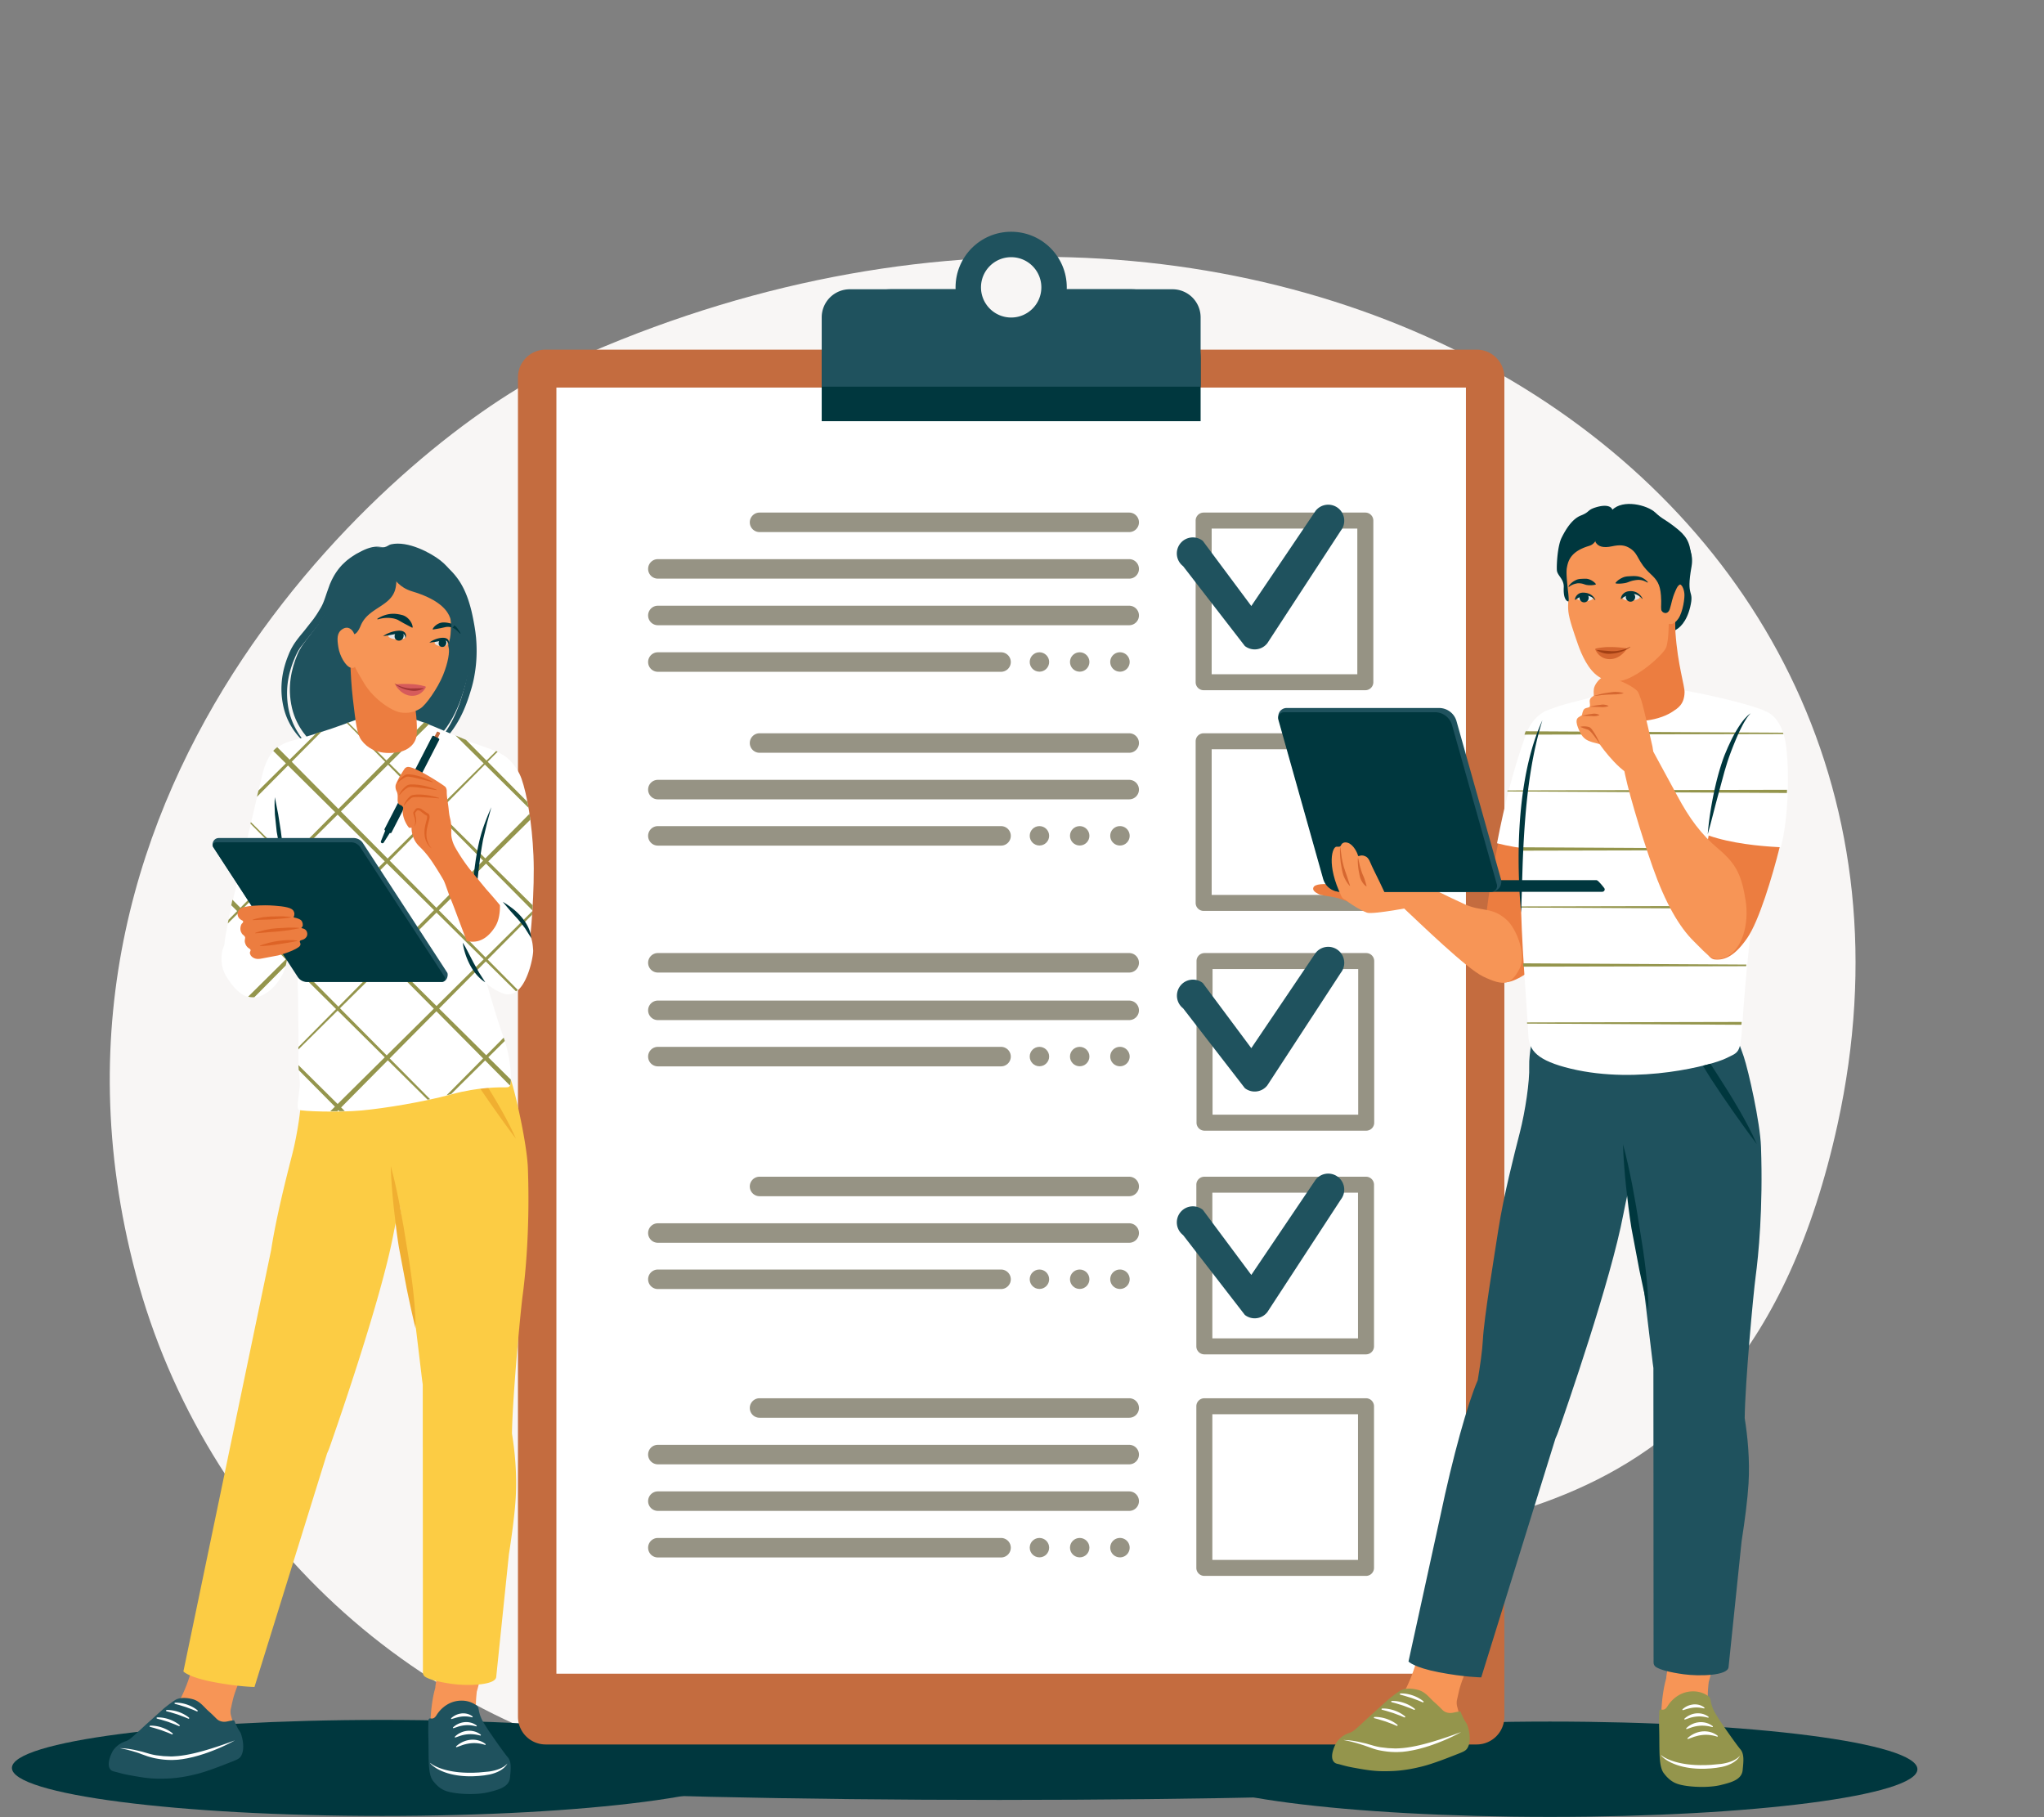 <svg xmlns="http://www.w3.org/2000/svg" xmlns:xlink="http://www.w3.org/1999/xlink" viewBox="0 0 762.75 678" xmlns:v="https://vecta.io/nano"><rect x="0" y="0" width="762.75" height="678" fill="#808080" stroke="none"/><style><![CDATA[.B{fill:#00373e}.C{fill:#f79556}.D{fill:#fff}.E{fill:#1f525e}.F{fill:#ec7d40}.G{fill:#94954c}.H{fill:#e6e6e6}.I{fill:#d66730}.J{clip-rule:nonzero}]]></style><defs><clipPath id="A"><path d="M441 642h275v35.887H441zm0 0" class="J"/></clipPath><clipPath id="B"><path d="M4 641h277v36.887H4zm0 0" class="J"/></clipPath><path id="C" d="M391.508 394.203c0 2.004-1.625 3.625-3.625 3.625s-3.625-1.621-3.625-3.625 1.625-3.621 3.625-3.621 3.625 1.621 3.625 3.621"/><path id="D" d="M421.551 394.203c0 2.004-1.621 3.625-3.621 3.625s-3.625-1.621-3.625-3.625 1.625-3.621 3.625-3.621a3.62 3.62 0 0 1 3.621 3.621"/><path id="E" d="M421.375 362.863H245.492a3.64 3.64 0 0 1-3.637-3.637c0-2.012 1.629-3.637 3.637-3.637h175.883a3.64 3.64 0 0 1 3.641 3.637 3.64 3.64 0 0 1-3.641 3.637"/><path id="F" d="M373.555 397.863H245.492a3.64 3.64 0 0 1-3.637-3.637 3.64 3.64 0 0 1 3.637-3.637h128.063a3.64 3.64 0 0 1 3.641 3.637 3.64 3.64 0 0 1-3.641 3.637"/><path id="G" d="M391.508 246.988c0 2.004-1.625 3.621-3.625 3.621s-3.625-1.617-3.625-3.621 1.625-3.621 3.625-3.621 3.625 1.621 3.625 3.621"/><path id="H" d="M373.555 250.648H245.492a3.64 3.64 0 0 1-3.637-3.637c0-2.012 1.629-3.637 3.637-3.637h128.063a3.64 3.64 0 0 1 3.641 3.637 3.64 3.64 0 0 1-3.641 3.637"/><path id="I" d="M391.508 577.438c0 2-1.625 3.621-3.625 3.621s-3.625-1.621-3.625-3.621 1.625-3.621 3.625-3.621 3.625 1.621 3.625 3.621"/><path id="J" d="M421.551 577.438a3.62 3.62 0 0 1-3.621 3.621c-2 0-3.625-1.621-3.625-3.621s1.625-3.621 3.625-3.621a3.62 3.62 0 0 1 3.621 3.621"/></defs><g clip-path="url(#A)" class="B"><path d="M715.512 660.105c0 9.82-61.398 17.785-137.141 17.785s-137.152-7.965-137.152-17.785 61.406-17.781 137.152-17.781 137.141 7.961 137.141 17.781"/></g><path d="M398.422 644.251c22.895-12.43 18.098-20.309 74.696-54.426 50.257-30.301 175.125.808 212.628-170.465 52.868-241.477-217.46-403.953-478.468-282.023C154 162.223 1.274 289.212 50.653 475.251c25.508 96.086 105.66 171.074 202.324 186.246 43.937 6.894 97.434 8.82 145.445-17.246" fill="#f8f6f5"/><path d="M649.82 656.801c0 8.148-123.988 14.758-276.93 14.758s-276.922-6.609-276.922-14.758 123.984-14.754 276.922-14.754 276.93 6.609 276.93 14.754" class="B"/><g clip-path="url(#B)" class="B"><path d="M280.809 659.621c0 9.895-61.863 17.918-138.18 17.918s-138.18-8.023-138.18-17.918 61.863-17.918 138.18-17.918 138.18 8.023 138.18 17.918"/></g><path d="M551.035 650.871H203.629a10.35 10.35 0 0 1-10.344-10.34V140.793c0-5.711 4.633-10.34 10.344-10.34h347.406c5.711 0 10.344 4.629 10.344 10.34v499.738a10.35 10.35 0 0 1-10.344 10.34" fill="#c46c3f"/><path d="M547.035 624.465H207.629V144.602h339.406v479.863" class="D"/><path d="M448.031 157.148H306.633v-23.117a26.11 26.11 0 0 1 26.109-26.102h89.18c14.418 0 26.109 11.688 26.109 26.102v23.117" class="B"/><g class="E"><path d="M437.551 107.93H317.113a10.48 10.48 0 0 0-10.48 10.477v25.863h141.398v-25.863a10.48 10.48 0 0 0-10.48-10.477"/><path d="M398.086 107.215c0 11.453-9.293 20.742-20.754 20.742s-20.754-9.289-20.754-20.742c0-11.461 9.293-20.746 20.754-20.746s20.754 9.285 20.754 20.746"/></g><path d="M388.594 107.215c0 6.219-5.047 11.254-11.262 11.254a11.26 11.26 0 0 1-11.262-11.254c0-6.215 5.043-11.258 11.262-11.258s11.262 5.043 11.262 11.258" fill="#f8f6f5"/><path d="M162.203 630.602l.227-.867c.086-1.637.754-3.918 1.508-11.797h1.352l.242-1.047a132.57 132.57 0 0 0 3.777 1.047h11.754l-.422 1.867c-1.207 5.406-1.984 8.934-2.711 11.316-.242 2.203-.406 4.32-.293 5.73.301 3.832 1.449 5.688 2.82 7.863 1.543 2.441 6.559 9.578 7.867 11.094s1.012 4.133.707 7.055-3.328 3.832-7.363 4.84-10.785.773-14.32-.199c-1.797-.496-3.43-1.414-5.246-3.832s-1.309-8.57-1.512-15.227.402-13.309 1.613-17.844" class="C"/><path d="M175.461 669.363c2.645 0 5.082-.246 6.867-.691 3.742-.934 7.613-1.902 7.973-5.387l.02-.187c.324-3.109.602-5.797-.852-7.469-1.328-1.535-6.496-8.867-8.168-11.523-1.168-1.848-2.187-3.465-2.672-6.27-.047-.281-.148-1.066-.715-1.48a9.37 9.37 0 0 0-5.129-1.828c-.184-.008-.371-.012-.555-.012-5.785 0-8.789 4.512-9.328 5.418-.516.852-1.086 1.273-1.746 1.273-.375-.004-1.219-.305-1.258.59-.094 2.133-.105 4.289-.043 6.422.051 1.598.059 3.16.066 4.672.031 5.035.059 9.387 1.59 11.434 2.145 2.855 4.074 3.691 5.68 4.133 2.051.57 5.141.906 8.27.906" class="E"/><path d="M61.727 644.332c.398-3.797 8.23-9.742 11.445-28.996l5.43-34.004c1.195-9.172 3.59-21.727 5.984-30.699s9.371-33.691 12.164-33.09c2.762.59 26.789-4.086 24.219 18.004a5.06 5.06 0 0 1-.352 1.355c-.891 2.176-3.902 9.75-5.922 17.32-2.395 8.969-3.789 18.738-6.98 26.711l-13.703 34.484c-2.195 6.582-5.387 12.758-6.781 17.543-.414 1.418-.723 2.988-1.086 4.57a5.19 5.19 0 0 0 .051 2.531l1.16 4.289c.855 3.25 1.266 7.387-.512 9.078-1.309 1.242-25.215-8.117-25.117-9.098" class="C"/><path d="M189.32 657.965c-.203.262-.437.48-.687.688a7.02 7.02 0 0 1-.777.559 10.29 10.29 0 0 1-1.703.84c-1.18.457-2.418.738-3.672.918l-3.828.355-1.922.086-1.926.012c-2.559-.035-5.117-.27-7.609-.836-1.246-.281-2.477-.648-3.66-1.133a16.82 16.82 0 0 1-1.734-.832 8 8 0 0 1-.812-.523c-.066-.043-.129-.094-.187-.145l-.09-.074-.016-.023-.008-.004c0 .016.016.008-.012.051-.035.02-.035.012-.043.012a.19.19 0 0 1 .027.012c.133.086.258.195.383.301-.098-.133-.199-.262-.324-.379-.008-.004-.016-.012-.027-.02-.023-.012-.027-.016-.035-.016s-.02-.016-.055.008c-.035.043-.016.043-.02.066l.008.016.027.051.078.102.168.184a7.02 7.02 0 0 0 .746.664c.516.414 1.078.773 1.656 1.105 1.16.648 2.398 1.152 3.668 1.547 2.543.785 5.203 1.125 7.852 1.18l.992.008.992-.023 1.977-.113 1.969-.207 1.965-.328c1.309-.289 2.602-.719 3.781-1.371a8.93 8.93 0 0 0 1.645-1.16c.488-.457.945-.965 1.215-1.574m-13.158-17.227a.19.19 0 0 0 .164-.328c-.137-.113-.285-.215-.43-.312a5.11 5.11 0 0 0-1.145-.539c-.805-.273-1.672-.355-2.523-.273l-.629.098a8.32 8.32 0 0 0-.613.16c-.402.129-.797.281-1.164.48-.523.281-1.016.621-1.437 1.023-.145.137-.008.375.184.316l1.598-.484 1.094-.266.543-.09c.184-.035.367-.055.547-.074a10.4 10.4 0 0 1 2.203 0 12.03 12.03 0 0 1 1.609.289m1.511 3.367c.199.059.328-.199.168-.324-.152-.121-.316-.23-.477-.336a6.1 6.1 0 0 0-1.258-.59 6.73 6.73 0 0 0-2.773-.312 7.15 7.15 0 0 0-2.664.801c-.578.305-1.117.684-1.586 1.125-.148.141 0 .383.191.313l1.746-.586a12.62 12.62 0 0 1 2.422-.488c.813-.082 1.629-.066 2.453.039a12.63 12.63 0 0 1 1.777.359m1.548 3.425c.191.055.32-.195.164-.32-.187-.16-.387-.301-.594-.43-.422-.27-.879-.477-1.355-.648-.953-.324-1.988-.457-3.004-.359a2.97 2.97 0 0 0-.379.043l-.379.059-.371.082-.367.098-.184.059-.176.063-.355.133-.68.324a7.4 7.4 0 0 0-1.781 1.313c-.141.141.008.379.195.309l1.973-.68.328-.09.324-.09.328-.074.156-.035.172-.035.324-.062.328-.047c.109-.023.219-.031.328-.043l.328-.031c.875-.086 1.758-.059 2.652.059.668.09 1.336.223 2.023.406m1.775 3.484c.195.063.336-.191.176-.32-.215-.176-.441-.336-.676-.484a7.52 7.52 0 0 0-1.543-.723c-1.09-.363-2.27-.48-3.418-.363a9.19 9.19 0 0 0-1.687.34c-.543.176-1.078.379-1.578.648-.746.395-1.437.875-2.043 1.441-.148.141.004.387.195.309l2.242-.805c.496-.164.996-.289 1.496-.402l.379-.078c.121-.027.25-.043.375-.062.25-.051.504-.07.754-.102 1.008-.102 2.023-.086 3.043.063a14.02 14.02 0 0 1 2.285.539" class="D"/><path d="M62.883 663.563l-1.656.059c-2.965.055-5.437.027-10.289-.832-4.473-.785-4.473-.785-7.586-1.648-.164-.043-.328-.078-.488-.113-.547-.121-1.113-.242-1.574-.727-1.906-2.023.551-6.676.969-7.27.555-.781 1.305-1.453 1.336-1.48 1.391-1.238 2.805-1.727 3.336-1.91l.074-.027c1.238-.437 2.008-1.141 5.238-4.125l2.133-1.965 6.82-6.137c2.094-1.707 3.238-2.473 4.156-3.082.773-.516 2.813-1.266 6.391-.371 2.902.723 4.332 2.961 6.07 4.484 1.133.996 1.859 1.723 2.391 2.254.891.895 1.227 1.227 2.105 1.508a4.22 4.22 0 0 0 1.563.223c.457-.023.898-.117 1.406-.223.531-.113 1.137-.238 1.871-.309 0 0 .09-.02.203.055.105.066.145.164.145.164.25.676.566 1.352.875 2.004a10.44 10.44 0 0 0 .848 1.516 10.03 10.03 0 0 1 .645 1.113c.023.047 1.973 5.266.074 8.465-.613 1.023-1.539 1.383-4.023 2.348l-1.102.426c-1.02.402-7.445 2.996-11.719 4.016-2.102.504-5.625 1.348-10.211 1.586" class="E"/><path d="M55.996 644.309c-.262-.07-.215-.449.055-.453a11.97 11.97 0 0 1 1.586.066 13.22 13.22 0 0 1 2.824.637c.914.313 1.797.719 2.621 1.223.457.277.895.586 1.305.918.211.172.012.5-.234.395l-1.43-.602-2.59-.973-2.648-.816-1.488-.395m2.608-3.086c-.258-.066-.211-.445.055-.453.531-.016 1.063.012 1.59.07a13.49 13.49 0 0 1 2.824.633 13.45 13.45 0 0 1 2.621 1.223 12.26 12.26 0 0 1 1.305.922c.207.172.012.5-.234.395l-1.43-.602-2.59-.977-2.648-.812-1.492-.398m3.535-2.755c-.262-.066-.215-.449.051-.453a12 12 0 0 1 1.59.066 13.31 13.31 0 0 1 2.824.637c.914.313 1.797.719 2.621 1.223a12.26 12.26 0 0 1 1.305.922c.207.168.012.496-.234.391l-1.43-.602-2.59-.973-2.648-.816-1.488-.395m3.159-2.739c-.258-.066-.211-.445.055-.453a11.35 11.35 0 0 1 1.586.07 13.47 13.47 0 0 1 2.828.633 13.28 13.28 0 0 1 2.625 1.223 12.21 12.21 0 0 1 1.301.922c.211.172.012.5-.234.395l-1.43-.605-2.594-.973-2.645-.816-1.492-.395m-20.61 16.535c1.863-.004 3.719.293 5.551.645l2.727.633 2.676.773a24 24 0 0 0 2.641.586l2.711.316 2.719.117c.453.008.902-.023 1.355-.051l1.352-.098c3.613-.359 7.191-1.254 10.723-2.285 3.531-1.047 7.023-2.258 10.508-3.555-3.25 1.809-6.668 3.309-10.184 4.559l-1.32.461-1.34.418a31.18 31.18 0 0 1-1.344.391l-1.355.367-1.375.309a20.75 20.75 0 0 1-1.383.277c-.465.074-.926.172-1.391.234l-1.41.172c-.469.063-.945.059-1.422.09-.473.02-.949.047-1.422.031-.949-.012-1.895-.059-2.832-.164s-1.867-.246-2.797-.426c-.934-.172-1.859-.437-2.918-.746l-2.613-.93c-.703-.301-1.582-.574-2.469-.84-1.766-.527-3.551-.988-5.387-1.285" class="D"/><path fill="#686bea" d="M114.652 390.863l-.156.719c-1.086-.305.156-.719.156-.719"/><path d="M101.176 466.41c1.91-12.48 5.875-27.902 7.867-35.68s3.617-18.738 3.418-24.117c-.168-4.535 1.5-12.594 2.035-15.031 1.121.313 4.727.508 14.754 0 19.742-.996 22.016-1.316 35.773-6.5s15.824-7.57 15.824-7.57c.398.598 8.055 20.129 9.848 25.512s5.98 24.016 6.297 32.891c.797 22.469-.941 39.867-1.937 47.242-.863 6.387-3.859 38.758-4.004 51.738 1.039 6.461 1.926 15.074 1.395 23.891-.348 5.781-1.32 13.266-2.535 21.094l-4.738 45.766c-.234 3.23-10.887 3.383-16.297 2.648-5.187-.711-8.574-1.645-10.145-2.625a1.95 1.95 0 0 1-.91-1.844l-.066-107.215-.242-1.758-4.93-41.062c-.598-5.582-3.449-24.012-3.449-24.012s-1.281 5.195-2.332 10.738c-4.641 24.438-20.941 71.281-23.73 79.258a28.01 28.01 0 0 1-1.016 2.484l-27.09 87.16s-6.164-.078-15.398-1.859-11.129-3.926-11.129-3.926l32.738-157.223" fill="#fccc44"/><path d="M155.094 495.734c-1.234-5-2.301-10-3.34-15.004l-2.852-15.078c-.426-2.539-.758-5.07-1.086-7.613l-.891-7.625c-.523-5.098-.961-10.207-1.102-15.355 1.359 4.969 2.426 9.98 3.402 15.004l1.359 7.551 1.23 7.559c.836 5.031 1.625 10.098 2.223 15.188.594 5.098 1.035 10.219 1.055 15.375m20.314-100.494l2.836 4.422c2.605 4.031 5.184 8.113 7.609 12.293 2.418 4.176 4.719 8.441 6.664 12.883-2.941-3.855-5.73-7.773-8.504-11.711-2.762-3.941-5.484-7.902-8.109-11.961-1.043-1.609-2.035-3.238-3.016-4.875a84.38 84.38 0 0 0 2.52-1.051" fill="#f0af31"/><g class="E"><path d="M143.441 204.16c1.172-.246 1.598-.867 2.441-1.059 6.383-1.457 14.988 3.285 18.395 5.953 8.035 6.293 9.629 16.488 10.707 23.398 1.809 11.578-.625 20.605-1.16 22.496-1.789 6.313-5.465 19.301-17.887 26.055-10.32 5.613-20.758 3.703-23.961 3.117-3.855-.707-9.441-1.805-14.715-6.379-1.73-1.5-6.547-6.082-8.293-13.543-1.863-7.973-.172-14.691 1.941-19.82 2.297-5.586 6.777-8.543 11.008-16.859 2.895-5.691 1.668-14.387 13.52-21.285 4.754-2.766 6.031-1.664 8.004-2.074"/><path d="M114.641 277.848a24.77 24.77 0 0 1-4.086-4.129c-1.219-1.531-2.238-3.223-3.082-5.008-.836-1.789-1.449-3.707-1.836-5.645a30.34 30.34 0 0 1-.617-5.918 31.06 31.06 0 0 1 .559-5.949c.375-1.957.941-3.875 1.629-5.734l.547-1.383.289-.684.328-.695c.434-.934.965-1.816 1.516-2.664 1.133-1.684 2.41-3.184 3.629-4.656l3.5-4.453.801-1.152.395-.582.371-.59.734-1.199.355-.605.18-.301.152-.297c.82-1.535 1.367-3.34 1.992-5.168l.996-2.773c.168-.465.391-.918.59-1.371.191-.465.438-.906.664-1.355a22.08 22.08 0 0 1 3.523-4.887c.738-.68 1.434-1.402 2.242-1.984l.59-.457.602-.43 1.246-.801c.41-.277.852-.496 1.285-.723l1.301-.687c.883-.426 1.785-.824 2.73-1.113s1.934-.488 2.926-.484c.992-.008 1.926.242 2.891.152-.469.117-.961.152-1.441.168l-1.426.086c-.934.113-1.828.406-2.684.785a22.78 22.78 0 0 0-2.492 1.332l-1.187.781-1.156.813-1.113.859c-.191.137-.363.293-.535.453l-.516.469c-.711.602-1.309 1.313-1.941 1.984-1.172 1.426-2.156 2.973-2.93 4.641-.777 1.66-1.34 3.434-1.875 5.262-.543 1.832-1.059 3.746-1.992 5.641l-.172.355-.18.324-.363.645-.754 1.273-.383.633-.406.625-.828 1.227c-1.129 1.621-2.367 3.156-3.602 4.645l-3.492 4.418c-.508.754-.988 1.516-1.375 2.32l-.297.609-.285.641-.547 1.285a37.58 37.58 0 0 0-1.691 5.301c-.41 1.809-.676 3.648-.766 5.5a31.34 31.34 0 0 0 .238 5.574c.242 1.852.672 3.668 1.313 5.43.625 1.77 1.461 3.473 2.465 5.086.492.816 1.039 1.594 1.625 2.355.57.766 1.195 1.496 1.848 2.207m50.521-67.436c1.398.969 2.754 2.059 3.906 3.352s2.199 2.695 3.063 4.207c1.758 3.02 2.898 6.359 3.734 9.715.41 1.684.746 3.371 1.047 5.055.156.832.289 1.699.418 2.559.07.43.117.859.164 1.293l.148 1.301c.301 3.465.297 6.965-.07 10.434a53.91 53.91 0 0 1-.809 5.168 43.88 43.88 0 0 1-.617 2.555l-.18.633-.18.613-.375 1.23c-1.016 3.293-2.262 6.566-3.922 9.633-1.652 3.07-3.707 5.941-6.18 8.391-2.48 2.438-5.352 4.457-8.492 5.813 2.848-1.887 5.395-4.129 7.504-6.719 2.125-2.574 3.863-5.426 5.254-8.441.703-1.504 1.313-3.051 1.871-4.617a76.3 76.3 0 0 0 1.488-4.785l.336-1.223.168-.613.156-.594a41.5 41.5 0 0 0 .539-2.414c.32-1.625.563-3.27.73-4.914.094-.828.152-1.652.215-2.484l.059-1.242a26.37 26.37 0 0 0 .035-1.242c.059-1.664-.02-3.32-.102-4.98l-.098-1.242c-.031-.414-.062-.832-.121-1.242l-.305-2.492c-.23-1.68-.469-3.336-.77-4.984-.605-3.281-1.449-6.52-2.832-9.547-.652-1.535-1.52-2.965-2.465-4.348l-.746-1.02c-.258-.324-.547-.633-.816-.957l-.41-.488-.449-.449-.898-.91"/></g><g class="D"><path d="M105.281 278s-5.23 1.016-7.594 11.828l-11.93 50.988c-1.25 7.434-3.777 14.23-.445 21.945 3.738 8.648 6.613 9.859 10.203 8.738 6.297-1.961 11.813-9.574 13.211-19.766s1.641-72.445-3.445-73.734m81.024 3.583c1.027-1.094 6.387 3.367 8.355 9.086s3.863 16.078 4.406 28.504c.551 12.617-.984 30.637-1.973 37.043-1.309 8.523-5.453 13.848-11.145 11.695-7.812-2.957-12.262-22.277-11.719-32.973.414-8.215 1.746-42.355 12.074-53.355"/><path d="M108.496 276.504c6.152-1.707 14.309-4.215 20.121-6.383s11.473-4.488 19.836-3.25c6.43.957 13.793 4.277 22.688 8.152s15.746 5.023 17.344 7.645-5.832 18.566-8.453 28.938-4.105 29.855-2.738 37.836 6.785 26.277 9.691 34.984c.867 2.598 2.914 7.395 3.484 14.344s-.16 6.926-1.867 6.926-9.82-.227-20.195 2.621-24.852 5.199-33.402 5.996-22.23.34-23.484-.227.566-7.125.34-10.43-.5-5.27-.5-6.523.109-22.312-.418-34.93c-.211-5.137-3.586-30.637-4.91-39.316-.887-5.809-4.184-23.215-3.812-35.898.176-5.918.121-8.773 6.277-10.484m-20.81 70.515c-3.242 3.105-4.699 7.004-4.871 8.449-.184 1.551-.613 5.16 1.59 8.75.605.984 4.18 7.242 9.047 7.945 5.758.832 13.273-6.906 13.723-14.906.273-4.836-2.785-8.031-3.777-9.145-1.348-1.508-3.773-4.219-7.656-4.473-4.238-.277-7.207 2.57-8.055 3.379"/></g><path d="M106.031 322.887l-1.633-6.242-1.145-6.34-.668-6.406c-.129-2.148-.18-4.301-.027-6.461l1.246 6.32.996 6.328.805 6.363.426 6.438" class="B"/><path d="M189.605 370.992c-.641 0-1.297-.129-1.957-.375-7.93-2.973-11.598-10.105-14.137-16.691l-.84-2.195a.64.64 0 0 1 .793-.836c.98.309 1.953.469 2.887.469 3.242 0 6.07-1.875 8.402-5.566 1.691-2.676 1.902-6.266 1.785-8.805-.027-.566.645-.887 1.066-.508l1.195 1.07c1.363 1.215 2.652 2.363 3.805 3.547 5.816 5.996 6.145 10.621 6.305 12.848l.043.539c.156 1.648-1.426 10.363-5.055 14.352-1.301 1.43-2.742 2.152-4.293 2.152" class="D"/><path d="M143.578 321.371l-17.59 17.422-17.59-17.422 17.59-17.422zm1.223-36.051l17.426 17.582-17.59 17.422-17.426-17.582zm35.469 35.785l-17.426 17.59-17.426-17.59 17.426-17.582zm.215 36.82l-17.59 17.422-17.59-17.422 17.59-17.422zm-36.187 35.844l-17.43-17.586 17.59-17.418 17.43 17.582zm-17.348-54.023l17.426-17.586 17.59 17.422-17.426 17.582zm-30.504-44.801l-.562 2.352 11.586-11.687 17.59 17.418-17.426 17.586-14.031-13.898-.145.586 13.684 13.805-17.43 17.59-2.973-3.004-.437 2.059 2.191 2.172-3.219 3.25-.273 1.375 4.082-4.043 17.59 17.422-14.066 13.93a6.58 6.58 0 0 0 .824.176 6.31 6.31 0 0 0 1.488.031l11.703-11.812a14.63 14.63 0 0 0 .379-1.715l.594-1.801-17.289-17.441 17.59-17.422 17.426 17.582-15.133 14.988.223 1.992 15.867-16.016 17.426 17.586-17.426 17.586-15.512-15.656.152 2.137a.38.38 0 0 1 .004.066l14.477 14.336-14.055 14.184v.906l14.645-14.504 17.59 17.422-17.59 17.422-14.645-14.508.133 1.883 13.504 13.621-1.727 1.711 2.637-.012.387-.387.375.375 2.004-.043-1.367-1.352 17.426-17.586 14.844 14.699.93-.199-15.074-15.207 17.43-17.582 17.426 17.582-13.629 13.754 1.727-.461 12.656-12.531 9.223 9.305c.227-.395.355-1.055.383-2.152l-8.418-8.332 6.16-6.098-.414-1.242-6.512 6.578-17.59-17.422 17.426-17.586 11.273 11.164a7.3 7.3 0 0 0 .668-.527l-11.242-11.344 16.559-16.707.09-1.34-17.43 17.262-17.426-17.586 17.59-17.422 17.285 17.441.113-1.891-16.551-16.391 15.688-15.535-.312-2.199-16.484 16.633-17.59-17.418 17.426-17.586 16.293 16.141-.398-2.207-14.852-14.988 3.711-3.746-.559-.25-3.59 3.555-7.656-7.727-2.773-1.148-1.16-.512 10.531 10.434-17.59 17.422-17.59-17.422 14.766-14.621-1.793-.687-14.082 14.211-14.336-14.195-.523.191 14.367 14.496-17.426 17.59-17.426-17.59 11.199-11.293-1.996.625-9.98 9.887-4.613-4.652a9.55 9.55 0 0 0-1.508 1.371l4.719 4.668-10.227 10.129" class="G"/><path d="M165.074 366.293h-50.293c-1.395 0-2.695-.703-3.457-1.871L79.5 315.934c-.539-.828 0-3.227 2.164-3.262h50.293a4.12 4.12 0 0 1 3.457 1.875l31.457 48.316c.539.828-.078 3.406-1.797 3.43" class="E"/><path d="M164.855 366.379h-50.293c-1.395 0-2.695-.703-3.453-1.871l-31.457-48.32c-.543-.828.055-1.922 1.043-1.922h50.293a4.13 4.13 0 0 1 3.457 1.871l31.453 48.32c.539.828-.055 1.922-1.043 1.922" class="B"/><path d="M114.328 347.266c-.746-1.027-1.805-.82-1.828-1.051-.02-.156.156-.207.324-.457.371-.559.094-1.785-.371-2.297-.52-.574-1.637-.926-2.77-1.145-.09-.016-.137-.125-.09-.207.188-.332.211-.609.215-.664.039-.195.129-.727-.125-1.27-.113-.242-.211-.566-.832-.977-1.617-1.066-6.172-1.273-8.199-1.391-1.762-.102-6.234.051-7.781.293-2.559.395-3.23.813-3.715 1.418l-.016.016c-.738.938-.629 2.363.246 3.207.223.219.496.426.82.59l.23.109c.34.141.414.625.137.859-.27.227-.473.477-.586.758-.367.879-.273 1.734-.273 1.734.078.719.375 1.242.512 1.461.422.668.691.559 1.074 1.121.504.742-.203 1.09.129 2.379.496 1.914 1.949 2.215 2.039 2.547.207.746-.48.715-.105 1.758.234.66.824 1.082 1.152 1.27 1.195.699 2.492.434 3.156.301l6.051-1.141s5.125-1.27 7.691-3.098c.379-.27.629-.559.699-.93.117-.613-.363-.937-.215-1.297.227-.555 1.051-.25 2.023-1.094 1.305-1.137.543-2.613.406-2.805" class="F"/><path d="M111.602 346.195c.09.008.102.141.016.16l-3.824.703-4.316.5-1.082.086-1.078.074-1.066.082-1.066.102-2.168.195-1.715.105c-.09.008-.117-.125-.035-.156l.594-.219 1.047-.328 2.113-.559 2.168-.391 1.082-.121 1.082-.102 4.348-.234 2.184.008 1.098.047.621.047m-3.093-4.049c.086.016.086.145.004.16l-3.309.426-3.781.297-.945.047-.949.035-1.883.055-1.891.086-1.437.043c-.09 0-.109-.133-.027-.16l.461-.145.922-.266 1.875-.406.477-.074.477-.059.945-.098.949-.078.949-.062 3.809-.062 1.914.098.957.098.48.066m2.413 8.772c.086.012.094.141.008.16l-.523.117-.914.188-1.82.328-3.641.574-.91.137-.914.125-.918.113-.922.102-1.852.156-.934.051-.539.02c-.086 0-.113-.125-.035-.156l.508-.199.883-.309 1.797-.523.449-.113.457-.102.906-.199.914-.172.922-.152c1.23-.18 2.477-.289 3.723-.316l1.875.031 1.48.141" fill="#dd6326"/><path d="M183.348 301.184l-1.613 5.918-1.41 5.926-.152.742-.129.75-.266 1.496-.234 1.504-.227 1.508-.211 1.508-.195 1.512-.195 1.512-.168 1.516c-.453 4.039-.832 8.094-1.082 12.152l-.164 3.051-.07 1.523-.043 1.523c-.023.512-.02 1.02-.023 1.527s-.016 1.02 0 1.527l.039 1.531.09 1.531-.324-1.508c-.09-.504-.156-1.012-.234-1.52-.09-.512-.121-1.023-.176-1.535l-.137-1.535-.094-1.539c-.027-.512-.035-1.027-.055-1.539-.039-1.027-.031-2.055-.035-3.078.023-4.109.301-8.211.758-12.289l.18-1.531.211-1.527c.137-1.016.301-2.031.473-3.043a53.85 53.85 0 0 1 .273-1.52l.297-1.512.336-1.512.172-.75.195-.75.406-1.496c.141-.496.293-.988.453-1.477.316-.98.66-1.949 1.016-2.91a96.04 96.04 0 0 1 2.34-5.687m-2.256 65.317c-1.262-.754-2.344-1.773-3.297-2.887s-1.762-2.348-2.441-3.641a26.36 26.36 0 0 1-1.691-4.012 25.33 25.33 0 0 1-.992-4.23c.82 1.219 1.469 2.504 2.125 3.762l1.941 3.754 2.051 3.656 2.305 3.598m6.51-30.016c.656.359 1.27.758 1.879 1.168l1.777 1.297c1.156.91 2.254 1.922 3.223 3.055.484.566.945 1.156 1.367 1.773a17.42 17.42 0 0 1 1.133 1.938c.664 1.344 1.148 2.793 1.254 4.281l-2.305-3.652-1.277-1.691-.668-.82-.684-.809-2.871-3.176-2.828-3.363" class="B"/><path d="M162.207 276.832l-.555-.285a.36.36 0 0 1-.152-.477l1.496-2.906a.35.35 0 0 1 .473-.148l.555.285a.35.35 0 0 1 .148.473l-1.496 2.906c-.086.168-.297.238-.469.152" fill="#c46c3f"/><g class="B"><path d="M142.434 314.563c-.27-.137-.387-.453-.273-.73l1.758-4.34c.129-.316.5-.453.801-.301l.754.387a.58.58 0 0 1 .223.828l-2.508 3.953a.58.58 0 0 1-.754.203"/><path d="M145.535 310.801l-1.844-.945c-.207-.109-.289-.363-.184-.566l17.785-34.547a.41.41 0 0 1 .559-.176l1.848.949a.41.41 0 0 1 .18.559l-17.781 34.547c-.105.207-.355.285-.562.18"/></g><g class="F"><path d="M161.145 316.535c-1.258-.848-2.031-2.898-2.219-3.898-.855-4.504 2.035-8.016.418-8.797-.934-.449-2.219-1.641-2.531-1.75-.574-.199-.707-.211-.988-.18-.207.027-.395.137-.523.297l-.707.953c-.062.277-.039.484.34 1.895.313 1.156.305 2.625-.582 3.313-.406.313-1.047.555-1.605.484-.391-.051-3.141-4.121-2.289-7.297.441-1.645 1.656-2.969 2.461-3.703.438-.406 1.027-.516 1.621-.586 2.832-.344 6.598-.016 9.535.48a2.46 2.46 0 0 1 1.859 1.441l.727 1.883c.68 2.043.891 3.578 1.219 6.082.559 4.242.281 5.289.145 5.734-.238.793-.687 2.262-2.09 3.262-1.441 1.027-3.25 1.434-4.789.387"/><path d="M176.352 351.363c3.242-.004 6.07-1.875 8.402-5.566 1.535-2.426 1.848-5.602 1.809-8.066-1.672-2.051-3.434-4.078-5.195-6.035l-5.895-7.18a68.67 68.67 0 0 1-5.113-7.492c-.715-1.215-1.375-2.437-1.75-4.137-.375-1.687-.141-2.387-.242-4.617-.141-3.027-.605-2.586-.926-6.18-.203-2.258-.742-4.492-.73-6.762 0-.266.016-1.047-.484-1.703-.426-.551-11.277-7.633-14.027-7.48-.527.027-1.043.406-1.254.723-1.57 2.352-2.434 4.086-2.434 4.086-.582 1.168-.824 1.66-.898 2.137-.027.199-.027.355-.027.391-.012.914.332 1.578.441 1.801.875 1.836-.234 3.965.969 4.863.344.254.867.313 1.16.711.41.559 2.887 4.59 3.367 7.754.102.676.008.898.195 1.898.277 1.488.777 2.523.875 2.723.602 1.227 1.344 2 1.656 2.336.328.355 2.422 2.164 4.895 5.785 0 0 2.086 3.059 4.387 7.043.828 1.715 1.457 4.121 2.906 7.617 1.031 2.484 3.574 9.484 5.73 15.078.742.18 1.473.273 2.184.273"/></g><path d="M161.145 316.539c-.457-.258-.852-.641-1.176-1.062s-.602-.891-.828-1.375-.422-.992-.539-1.531a9.3 9.3 0 0 1-.203-1.609c-.047-1.086.102-2.168.332-3.207l.383-1.535.176-.738a4.21 4.21 0 0 0 .09-.687 1.1 1.1 0 0 0-.027-.27c-.016-.074-.043-.125-.074-.164a.26.26 0 0 0-.059-.055l-.039-.023-.059-.035-.195-.102-.184-.105c-.477-.301-.898-.629-1.309-.961l-.602-.473-.129-.094c-.008-.004-.023-.016-.027-.016l-.027-.016-.043-.016-.34-.117-.145-.035a.66.66 0 0 0-.125-.012c-.023 0-.047 0-.074.004l-.07.004c-.031.004-.062.016-.094.023s-.059.027-.086.047c-.012.012-.027.023-.039.031s-.012.012-.02.02l-.008.008-.504.613-.117.152-.055.07-.023.031h-.008c.004 0 .008-.012.012-.02s.012-.035.016-.051a.62.62 0 0 0-.027.133.89.89 0 0 0 0 .145l.051.355.148.762.086.383.035.199.031.203c.07.539.078 1.09-.051 1.621a2.64 2.64 0 0 1-.297.758 1.76 1.76 0 0 1-.551.574 1.84 1.84 0 0 0 .426-.641c.094-.23.145-.48.168-.734.043-.5-.023-1.008-.145-1.492l-.047-.18-.059-.18-.117-.375-.23-.762-.09-.418a1.16 1.16 0 0 1-.023-.242c0-.086.016-.18.027-.258.008-.02.016-.051.027-.07.004-.012.012-.023.016-.035l.004-.008.023-.039.031-.051.055-.09.117-.164.227-.324.234-.32.016-.023.023-.027c.016-.023.031-.039.051-.059a.87.87 0 0 1 .105-.102c.074-.059.156-.113.246-.156a1.32 1.32 0 0 1 .281-.094l.07-.008.055-.008.121-.012a1.51 1.51 0 0 1 .266.008 2.05 2.05 0 0 1 .242.047l.406.117.07.023c.012.004.027.008.043.016a.56.56 0 0 1 .086.039c.027.016.039.023.059.031l.195.129.645.473 1.242.867.156.09.152.082.113.059c.043.023.082.047.125.078.082.059.16.129.227.207a1.34 1.34 0 0 1 .266.539 2.14 2.14 0 0 1 .055.504 4.53 4.53 0 0 1-.117.867l-.191.781-.41 1.508-.316 1.488a11.46 11.46 0 0 0-.148 1.508 10.26 10.26 0 0 0 .074 1.508 7.62 7.62 0 0 0 .359 1.465c.164.485.371.957.621 1.402l.199.328.109.16.059.078.059.074.121.152.129.145.07.07a1.1 1.1 0 0 1 .07.066l.145.133m-10.249-16.056c-.055.09-.191.027-.16-.074a6.01 6.01 0 0 1 .574-1.258c.348-.586.781-1.117 1.258-1.602l.371-.355c.016-.016.031-.027.051-.043l.059-.051c.035-.031.078-.062.121-.09a1.79 1.79 0 0 1 .258-.156c.359-.184.734-.262 1.086-.305l.512-.051.508-.031.508-.012h.504a24.22 24.22 0 0 1 3.984.414l1.949.445 1.297.391c.098.035.066.18-.035.176l-3.309-.281-3.902-.211-.484-.004c-.16-.004-.32.004-.48.004l-.484.012-.473.027c-.305.023-.586.074-.828.168a1.2 1.2 0 0 0-.172.086l-.082.051-.039.027-.047.031-.375.301a10.85 10.85 0 0 0-1.383 1.328l-.594.766-.191.297m-1.713-3.925c-.062.082-.191.008-.156-.09.18-.453.422-.891.707-1.297.41-.586.902-1.105 1.441-1.582l.41-.34c.02-.012.031-.027.055-.043l.066-.043.133-.09.281-.141c.391-.164.789-.215 1.156-.234.184-.016.363-.016.539-.016l.531.008.531.023.527.039c1.398.129 2.777.383 4.125.738l2 .613 1.355.52c.094.043.055.188-.051.168l-3.461-.547-4.055-.52-.508-.039-.504-.035-.504-.02-.496-.012c-.32 0-.617.031-.879.113l-.187.078c-.027.016-.059.027-.086.047l-.043.023c-.016.008-.031.02-.051.031l-.414.281a11.9 11.9 0 0 0-1.547 1.281l-.676.758-.242.324m-.732-4.473c-.066.078-.191-.008-.141-.102.207-.391.473-.766.773-1.105a8.43 8.43 0 0 1 1.504-1.336l.422-.277c.02-.008.035-.02.055-.035l.066-.035c.047-.027.09-.043.137-.066a1.84 1.84 0 0 1 .277-.105c.383-.113.758-.117 1.105-.105l.508.047.496.059.496.074.488.09c1.301.262 2.566.641 3.793 1.113l1.809.77 1.18.609c.094.051.035.191-.062.164l-3.148-.855-3.75-.895-.469-.094-.469-.078-.473-.074-.461-.059c-.301-.031-.582-.035-.836.02a1.36 1.36 0 0 0-.18.047c-.031.016-.059.023-.09.035l-.043.023c-.012.004-.031.016-.051.023l-.414.219c-.551.305-1.086.648-1.578 1.047a7.36 7.36 0 0 0-.711.641l-.234.242" fill="#dd6326"/><path d="M130.918 239.68c-.5.047-.25 12.66.773 21.184 1.07 8.926 1.473 12.984 3.191 15.309 4.566 6.18 12.445 4.758 14.457 4.316 2.871-.637 5.879-2.797 6.168-6.48s-.402-10.133-1.016-12.801-6.125-10.82-9.77-14.391c-1.801-1.77-8.785-7.613-13.805-7.137" class="F"/><path d="M165.34 217.141c3.527 6.773 3.133 18.484 2.59 20.984s-.879 2.156-.496 3.566-.145 5.422-2.125 10.258-6.402 11.152-8.473 12.402-4.41 1.945-7.391 1.469-9.711-4.559-13.551-10.855c-3.012-4.945-5.23-9.008-5.27-12.211s-2.473-13.477.734-19.344 5.645-10.539 14.055-12.758c2.199-.582 13.461-5.91 19.926 6.488" class="C"/><path fill="#d65b5b" d="M147.691 255.797c-.125-.199.004-.461.238-.48 1.012-.09 3.461-.254 6.258-.043 1.918.145 3.723.59 4.473.793.195.059.289.277.191.457-.504.934-2.152 3.359-5.57 3.066-3.07-.258-4.945-2.77-5.59-3.793"/><path d="M161.449 234.723c.246-.52.613-.934 1.027-1.289a5.34 5.34 0 0 1 1.395-.863c1.027-.453 2.211-.367 3.281-.184l.801.172.395.113.41.156c.535.246.984.594 1.363.973.758.77 1.25 1.68 1.758 2.504l-.137.137c-.402-.336-.73-.703-1.094-1.035s-.73-.633-1.121-.875c-.387-.25-.789-.437-1.191-.523l-.301-.051-.336-.039c-.223-.031-.449-.023-.672-.027s-.445.031-.664.055l-.648.145-1.285.281-1.359.25-1.508.254-.113-.152m-20.661-3.827c1.035-.723 2.215-1.227 3.469-1.57 1.258-.332 2.609-.41 3.953-.227.34.039.672.121 1.012.168l1.012.25c.664.207 1.281.555 1.809 1.012 1.035.91 1.824 2.121 1.969 3.531l-.203.137-3.164-1.668-1.391-.797-.707-.406c-.246-.109-.496-.238-.762-.316-.523-.168-1.07-.312-1.633-.371a9.62 9.62 0 0 0-1.723-.105c-1.172.004-2.363.227-3.531.582l-.109-.219" class="B"/><path d="M144.914 237.324c.004.324.984 1.277 3.895 1.242 1.293-.016 2.582-.355 2.574-1.004-.008-.617-.852-1.742-1.965-1.91-1.945-.301-4.512 1.027-4.504 1.672" class="H"/><path d="M147.469 236.441c.715-1.687 3.742-1.016 3.074 1.27-.668 2.293-4.223 1.441-3.074-1.27" class="B"/><path d="M162.172 239.91c.004.313.813 1.242 3.211 1.211 1.066-.012 1.578-.547 1.57-1.172-.008-.598-.152-1.484-1.074-1.652-1.602-.293-3.715.988-3.707 1.613" class="H"/><g class="B"><path d="M163.887 239.203c.602-1.426 3.152-.863 2.59 1.066s-3.559 1.211-2.59-1.066m-12.629-1.082c-.023-.43-.113-.844-.301-1.156a1.21 1.21 0 0 0-.773-.566 2.33 2.33 0 0 0-.512-.062 1.6 1.6 0 0 0-.273 0l-.289.02-1.191.148-2.43.453-2.527.383a8.38 8.38 0 0 1 1.105-.687 11.77 11.77 0 0 1 1.176-.539c.801-.316 1.637-.559 2.504-.695a8.32 8.32 0 0 1 1.332-.105l.344.02a2.74 2.74 0 0 1 .359.047 2.6 2.6 0 0 1 .719.227c.23.117.453.273.621.484a1.63 1.63 0 0 1 .336.691 1.88 1.88 0 0 1 .012.707 1.92 1.92 0 0 1-.211.633"/><path d="M167.262 240.422c-.039-.375-.129-.723-.293-.973s-.383-.371-.645-.43a2.02 2.02 0 0 0-.418-.043c-.074-.004-.148 0-.227.004l-.238.016-.996.133-2.059.363-2.16.266c.289-.246.605-.445.926-.629.32-.176.652-.336.992-.48.676-.281 1.387-.492 2.125-.609a6.15 6.15 0 0 1 1.145-.078l.293.012.313.047c.207.035.418.102.621.203a1.57 1.57 0 0 1 .543.434c.152.184.242.402.285.609a1.72 1.72 0 0 1-.004.617c-.039.191-.105.375-.203.539"/></g><path fill="#a33636" d="M147.258 255.074c.176.168.363.316.555.461l.594.41c.406.254.832.484 1.27.691.441.199.895.375 1.355.523a12.54 12.54 0 0 0 1.418.355l.359.063.363.063.363.055.363.039.184.016.184.012.367.008.367-.02.188-.012.18-.02.363-.055.363-.066c.238-.043.473-.109.707-.18a2.8 2.8 0 0 0 .348-.117l.344-.125.332-.152.328-.172-.023-.09c-.246-.008-.488 0-.723.004l-.355.012-.176.008h-.176l-.352.012h-.09l-.086.004H156l-.348.012h-.344l-.172.004h-.172l-.344.012c-.113-.004-.23 0-.344 0l-.172.008h-.172c-.457.02-.918.008-1.379-.039a11.71 11.71 0 0 1-1.367-.219 12.41 12.41 0 0 1-1.344-.363 12.36 12.36 0 0 1-1.301-.52l-.625-.32-.598-.367-.062.066"/><g class="E"><path d="M144.391 207.922a3.1 3.1 0 0 0 .445.184c1.402.73 2.691 3.395 3 6.695a14.76 14.76 0 0 1-.18 4.348c-1.289 7.211-10.187 7.328-13.035 14.238-2.398 5.832-4.477 2.605-5.113.227-2.75-10.266-3.562-18.285 10.949-25.352.918-.445 2.914-.668 3.934-.34"/><path d="M146.391 207.898c1.469-.621 10.641-3.746 19.887 6.25 5.172 5.59 4.438 13.508 4.207 16.508-.18 2.34-1.754 3.797-2.027 3.813-.496.023 2.961-8.562-14.621-13.809-4.992-1.492-6.738-4.863-7.137-5.277-1.367-1.406-3.277-4.25-2.273-6.086.41-.746 1.168-1.066 1.965-1.398"/></g><path d="M131.902 235.93c-.508-.941-1.961-2.574-4.113-1.199s-2.027 3.633-1.512 6.848 2.703 6.992 4.539 7.52 1.848-.703 2.207-2.309.16-8.473-1.121-10.859" class="C"/><g fill="#969384"><use xlink:href="#C"/><use xlink:href="#C" x="15.023"/><use xlink:href="#D"/><path d="M421.375 380.602H245.492a3.64 3.64 0 0 1-3.637-3.637 3.64 3.64 0 0 1 3.637-3.641h175.883c2.008 0 3.641 1.629 3.641 3.641a3.64 3.64 0 0 1-3.641 3.637"/><use xlink:href="#E"/><use xlink:href="#F"/><use xlink:href="#G"/><use xlink:href="#G" x="15.023"/><path d="M421.551 246.988a3.62 3.62 0 0 1-3.621 3.621c-2 0-3.625-1.617-3.625-3.621s1.625-3.621 3.625-3.621a3.62 3.62 0 0 1 3.621 3.621m-.176-48.465H283.438a3.64 3.64 0 0 1-3.637-3.637 3.64 3.64 0 0 1 3.637-3.641h137.938c2.008 0 3.641 1.629 3.641 3.641 0 2.004-1.633 3.637-3.641 3.637m-.001 17.375H245.492a3.64 3.64 0 0 1-3.637-3.637 3.64 3.64 0 0 1 3.637-3.641h175.883c2.008 0 3.641 1.629 3.641 3.641 0 2.004-1.633 3.637-3.641 3.637m0 17.375H245.492a3.64 3.64 0 0 1-3.637-3.637c0-2.012 1.629-3.637 3.637-3.637h175.883a3.64 3.64 0 0 1 3.641 3.637c0 2.004-1.633 3.637-3.641 3.637"/><use xlink:href="#H"/><use xlink:href="#I"/><use xlink:href="#I" x="15.023"/><use xlink:href="#J"/><path d="M421.375 528.973H283.438a3.64 3.64 0 0 1-3.637-3.641 3.64 3.64 0 0 1 3.637-3.637h137.938a3.64 3.64 0 0 1 3.641 3.637c0 2.012-1.633 3.641-3.641 3.641"/><use xlink:href="#E" y="183.485"/><use xlink:href="#E" y="200.86"/><path d="M373.555 581.098H245.492c-2.008 0-3.637-1.625-3.637-3.637s1.629-3.637 3.637-3.637h128.063a3.64 3.64 0 0 1 3.641 3.637 3.64 3.64 0 0 1-3.641 3.637m78.597-329.543h54.352v-54.336h-54.352zm57.34 5.969h-60.328c-1.652 0-2.988-1.332-2.988-2.984v-60.31c0-1.648 1.336-2.984 2.988-2.984h60.328a2.99 2.99 0 0 1 2.988 2.984v60.309c0 1.652-1.34 2.984-2.988 2.984m-57.34 76.375h54.352v-54.336h-54.352zm57.34 5.973h-60.328c-1.652 0-2.988-1.336-2.988-2.988v-60.305c0-1.652 1.336-2.988 2.988-2.988h60.328a2.99 2.99 0 0 1 2.988 2.988v60.305a2.99 2.99 0 0 1-2.988 2.988m-57.012 76.024h54.352v-54.336H452.48zm57.34 5.973h-60.328a2.99 2.99 0 0 1-2.988-2.984v-60.309a2.99 2.99 0 0 1 2.988-2.984h60.328c1.652 0 2.988 1.336 2.988 2.984v60.309c0 1.648-1.336 2.984-2.988 2.984m-57.414 77.476h54.355v-54.336h-54.355zm57.344 5.977h-60.328a2.99 2.99 0 0 1-2.988-2.988V442.02c0-1.645 1.336-2.98 2.988-2.98h60.328c1.648 0 2.984 1.336 2.984 2.98v60.313a2.99 2.99 0 0 1-2.984 2.988m-57.344 76.683h54.355v-54.336h-54.355zm57.344 5.973h-60.328a2.99 2.99 0 0 1-2.988-2.984v-60.309c0-1.652 1.336-2.988 2.988-2.988h60.328c1.648 0 2.984 1.336 2.984 2.988v60.309c0 1.645-1.336 2.984-2.984 2.984"/><use xlink:href="#I" y="-265.594"/><use xlink:href="#I" x="15.023" y="-265.594"/><use xlink:href="#J" y="-265.594"/><path d="M421.375 280.863H283.438c-2.008 0-3.637-1.625-3.637-3.637a3.64 3.64 0 0 1 3.637-3.637h137.938a3.64 3.64 0 0 1 3.641 3.637 3.64 3.64 0 0 1-3.641 3.637m-.001 17.375H245.492c-2.008 0-3.637-1.625-3.637-3.637s1.629-3.633 3.637-3.633h175.883a3.64 3.64 0 0 1 3.641 3.633 3.64 3.64 0 0 1-3.641 3.637"/><use xlink:href="#H" y="64.856"/><use xlink:href="#C" y="83.086"/><use xlink:href="#C" x="15.023" y="83.086"/><use xlink:href="#D" y="83.086"/><path d="M421.375 446.313H283.438a3.64 3.64 0 0 1-3.637-3.637c0-2.012 1.629-3.637 3.637-3.637h137.938a3.64 3.64 0 0 1 3.641 3.637c0 2.004-1.633 3.637-3.641 3.637"/><use xlink:href="#E" y="100.825"/><use xlink:href="#F" y="83.086"/></g><path d="M468.949 242.246c1.574-.199 3.008-1.012 3.98-2.262l27.434-42.023c2.027-2.609 1.566-6.367-1.043-8.398a5.99 5.99 0 0 0-8.398 1.043l-23.98 35.5-18.094-24.301a5.982 5.982 0 1 0-7.352 9.438l23.039 29.785a5.99 5.99 0 0 0 4.414 1.219m0 164.964c1.574-.195 3.008-1.008 3.98-2.262l27.434-42.023c2.027-2.609 1.566-6.367-1.043-8.398s-6.371-1.562-8.398 1.047l-23.98 35.496-18.094-24.301c-2.602-2.031-6.363-1.562-8.395 1.043a5.98 5.98 0 0 0 1.043 8.395l23.039 29.785a5.97 5.97 0 0 0 4.414 1.219m0 84.608a5.96 5.96 0 0 0 3.98-2.258l27.434-42.023c2.027-2.609 1.566-6.367-1.043-8.398a5.99 5.99 0 0 0-8.398 1.043l-23.98 35.5-18.094-24.301a5.982 5.982 0 1 0-7.352 9.438l23.039 29.785a5.95 5.95 0 0 0 4.414 1.215" class="E"/><path d="M530.445 611.43l.574-3.434h22.012l-1.266 3.52c-2.242 6.73-5.508 13.051-6.934 17.949-.426 1.449-.738 3.059-1.109 4.672a5.33 5.33 0 0 0 .047 2.59l1.188 4.387c.879 3.336 1.293 7.563-.523 9.293-1.336 1.273-25.797-8.305-25.699-9.305.41-3.891 8.422-9.973 11.711-29.672" class="C"/><path d="M578.883 264.969s-6.18 1.109-9.18 9.523c-9.937 27.844-17.953 75.805-15.477 82.211 2.484 6.406 3.238 16.234 18.816 3.992 10.594-8.332 9.352-91.598 5.84-95.727" class="F"/><path d="M621.543 627.047l.234-.887c.086-1.672.766-4.012 1.539-12.07h1.387l.246-1.074a136.16 136.16 0 0 0 3.863 1.074h12.027l-.437 1.914c-1.23 5.531-2.027 9.137-2.766 11.574-.254 2.258-.414 4.426-.305 5.863.309 3.922 1.488 5.824 2.891 8.051 1.578 2.5 6.707 9.801 8.051 11.348s1.031 4.23.723 7.219c-.312 2.996-3.406 3.922-7.535 4.953s-11.039.793-14.656-.203c-1.836-.512-3.508-1.445-5.363-3.922s-1.344-8.77-1.551-15.578.414-13.621 1.652-18.262" class="C"/><path d="M635.113 666.711c2.699 0 5.195-.254 7.023-.711 3.828-.953 7.785-1.945 8.16-5.508l.012-.191c.332-3.184.617-5.93-.867-7.645-1.359-1.57-6.648-9.07-8.355-11.785-1.199-1.895-2.242-3.547-2.734-6.422-.051-.285-.152-1.086-.73-1.508a9.56 9.56 0 0 0-5.25-1.875c-.187-.012-.379-.012-.566-.012-5.922 0-8.992 4.617-9.547 5.539-.527.879-1.109 1.305-1.785 1.305-.387 0-1.25-.309-1.289.605-.094 2.18-.105 4.387-.039 6.574.047 1.633.059 3.23.063 4.777.035 5.156.063 9.605 1.633 11.695 2.191 2.922 4.164 3.777 5.809 4.234 2.098.578 5.258.926 8.461.926" class="G"/><path d="M649.289 655.051c-.207.266-.449.488-.703.699a7.06 7.06 0 0 1-.797.57c-.551.348-1.137.625-1.742.863-1.207.465-2.473.754-3.754.941l-3.918.359-1.969.086-1.969.012c-2.621-.031-5.238-.273-7.785-.852-1.277-.289-2.535-.664-3.75-1.164a16.73 16.73 0 0 1-1.77-.852c-.289-.16-.566-.336-.832-.527l-.195-.152c-.031-.023-.059-.055-.086-.078l-.02-.02-.008-.004c0 .016.016.012-.012.047-.035.023-.035.012-.047.012.02.008.023.012.031.02.137.082.266.195.395.301-.105-.133-.203-.262-.336-.383-.004-.008-.016-.012-.027-.023-.023-.016-.027-.016-.035-.02s-.02-.012-.055.016c-.035.043-.016.047-.016.063l.004.016.008.023.02.031.078.102.176.195a7.26 7.26 0 0 0 .758.676 12.65 12.65 0 0 0 1.699 1.129c1.184.664 2.449 1.18 3.754 1.586 2.602.801 5.324 1.152 8.031 1.207l1.016.008 1.012-.023 2.02-.117 2.016-.215 2.012-.336c1.34-.293 2.66-.734 3.871-1.398.602-.336 1.172-.734 1.684-1.191.5-.465.969-.988 1.242-1.605m-13.462-17.627c.195.047.328-.203.168-.336a5.08 5.08 0 0 0-.441-.32 5.47 5.47 0 0 0-1.168-.555 6.21 6.21 0 0 0-2.582-.273l-.645.102-.629.156c-.41.137-.816.289-1.191.492-.531.289-1.035.633-1.473 1.047-.148.145-.004.387.188.324l1.637-.496 1.121-.266.559-.098c.184-.035.371-.051.555-.074.746-.074 1.492-.082 2.254 0 .547.059 1.09.156 1.648.297m1.546 3.449c.203.055.332-.207.168-.336-.152-.125-.32-.238-.484-.344a6.34 6.34 0 0 0-1.285-.605 6.8 6.8 0 0 0-2.844-.316 7.3 7.3 0 0 0-2.719.816c-.598.316-1.148.695-1.629 1.152-.148.145.004.391.203.32l1.781-.605c.824-.246 1.652-.414 2.48-.496a11.03 11.03 0 0 1 2.508.043c.602.078 1.211.199 1.82.371m1.579 3.504c.199.051.332-.203.172-.336a6.19 6.19 0 0 0-.613-.434 6.93 6.93 0 0 0-1.383-.664 7.45 7.45 0 0 0-3.078-.371c-.125.008-.258.031-.383.047l-.387.059-.387.086-.371.105-.184.051-.184.066-.367.137-.695.328c-.672.367-1.289.809-1.82 1.344-.145.145.004.391.199.316l2.023-.695c.105-.035.219-.066.332-.09l.336-.09.332-.078.164-.039.172-.031.332-.062.332-.051c.113-.023.227-.031.34-.047l.332-.031c.898-.086 1.801-.055 2.719.063.684.086 1.363.227 2.066.418m1.818 3.565c.199.066.34-.195.18-.332-.219-.18-.453-.34-.695-.492a7.47 7.47 0 0 0-1.578-.738 8.52 8.52 0 0 0-3.492-.375c-.586.066-1.168.18-1.727.352a8.98 8.98 0 0 0-1.613.664 9.51 9.51 0 0 0-2.09 1.473c-.156.145 0 .398.195.32l2.297-.832 1.531-.41.379-.074c.125-.031.262-.043.391-.066.258-.051.512-.07.773-.105a12.76 12.76 0 0 1 3.109.066c.781.113 1.559.293 2.34.551" class="D"/><path d="M519.918 660.773l-1.695.059c-3.031.059-5.559.027-10.531-.844-4.57-.809-4.57-.809-7.762-1.687-.164-.051-.332-.086-.492-.121-.562-.117-1.145-.246-1.613-.746-1.953-2.066.566-6.828.992-7.434.563-.801 1.332-1.488 1.363-1.52 1.426-1.262 2.871-1.762 3.414-1.953l.078-.023c1.27-.445 2.051-1.168 5.359-4.223l2.18-2.008 6.98-6.281c2.141-1.746 3.316-2.527 4.254-3.152.789-.523 2.875-1.293 6.539-.379 2.969.738 4.43 3.027 6.211 4.586 1.16 1.02 1.902 1.762 2.445 2.309.914.91 1.254 1.254 2.152 1.543.559.18 1.066.254 1.602.227.469-.023.918-.121 1.438-.234.543-.109 1.164-.242 1.914-.312 0 0 .094-.016.207.059a.4.4 0 0 1 .148.168c.258.691.582 1.379.895 2.051.387.816.633 1.188.867 1.551.195.301.398.609.66 1.141.027.043 2.02 5.383.074 8.656-.621 1.051-1.574 1.414-4.113 2.402l-1.125.441c-1.047.406-7.621 3.063-11.992 4.105-2.152.516-5.758 1.379-10.449 1.621" class="G"/><path d="M512.871 641.074c-.27-.07-.219-.461.055-.469a12.57 12.57 0 0 1 1.625.074 13.7 13.7 0 0 1 2.891.648 13.82 13.82 0 0 1 2.684 1.25c.465.289.91.602 1.332.945.215.172.016.508-.238.402l-1.465-.617-2.652-.996-2.707-.836-1.523-.402m2.842-3.155c-.27-.07-.219-.457.055-.465a11.94 11.94 0 0 1 1.625.07c.98.113 1.949.328 2.891.648a13.82 13.82 0 0 1 2.684 1.25c.465.289.91.602 1.332.945.215.172.016.512-.238.402l-1.465-.617-2.652-.996-2.707-.832-1.523-.406m3.611-2.819c-.27-.066-.219-.457.055-.465.543-.012 1.082.016 1.625.07a13.85 13.85 0 0 1 2.887.652 13.75 13.75 0 0 1 2.684 1.25 11.9 11.9 0 0 1 1.336.941c.215.176.016.512-.238.402l-1.465-.617-2.652-.992-2.703-.836-1.527-.406m3.233-2.8c-.266-.066-.215-.457.059-.465a13.34 13.34 0 0 1 1.625.07 13.85 13.85 0 0 1 2.887.652c.938.32 1.844.738 2.688 1.25.465.289.914.598 1.332.945.215.172.016.508-.238.402l-1.465-.617-2.652-.996-2.707-.836-1.527-.406m-21.26 16.919c1.906 0 3.805.301 5.68.664l2.789.645 2.738.789c.898.25 1.789.457 2.703.602l2.773.324 2.785.121 1.383-.055 1.383-.102c3.695-.367 7.355-1.281 10.969-2.336 3.617-1.074 7.191-2.312 10.754-3.637-3.328 1.852-6.824 3.387-10.414 4.664l-1.355.473-1.371.426a22.72 22.72 0 0 1-1.379.398l-1.383.379-1.406.32a21.76 21.76 0 0 1-1.418.273c-.477.078-.945.18-1.422.246l-1.441.176c-.48.066-.969.059-1.453.09-.488.02-.973.051-1.457.035-.973-.016-1.937-.059-2.895-.168s-1.914-.25-2.863-.437c-.957-.176-1.906-.449-2.816-.766l-2.672-.949a57.04 57.04 0 0 0-2.699-.855c-1.805-.543-3.633-1.016-5.512-1.32" class="D"/><path fill="#312553" d="M572.891 381.754l-.164.734c-1.109-.312.164-.734.164-.734"/><path d="M537.441 565.832c4.699-22.453 10.266-42.297 13.992-50.848.879-5.398 1.719-11.047 1.914-14.934.406-8.16 4.211-30.973 5.746-41 1.961-12.77 6.02-28.551 8.059-36.504s3.699-19.176 3.492-24.684c-.172-4.633 1.535-12.883 2.082-15.375 1.148.32 4.84.516 15.102 0 20.195-1.02 22.527-1.348 36.602-6.652s16.191-7.742 16.191-7.742c.406.609 8.242 20.594 10.078 26.098 1.832 5.512 6.117 24.574 6.441 33.656.816 22.992-.965 40.793-1.984 48.34-.879 6.531-3.949 39.656-4.094 52.938 1.063 6.613 1.973 15.422 1.43 24.445-.363 5.914-1.355 13.57-2.598 21.582l-4.848 46.824c-.242 3.309-11.145 3.461-16.676 2.711-5.309-.723-8.777-1.684-10.379-2.687-.648-.398-1.004-1.129-.934-1.883l-.066-109.703-.246-1.797-5.051-42.02c-.609-5.707-3.527-24.566-3.527-24.566s-1.309 5.32-2.383 10.988c-4.75 25.004-21.43 72.938-24.281 81.094-.309.879-.66 1.727-1.043 2.543L552.75 625.84s-6.312-.082-15.758-1.902-11.391-4.016-11.391-4.016l11.84-54.09" class="E"/><path d="M656.961 264.547c-7.293-2.613-22.496-6.047-29.348-7.043-8.738-1.27-10.711-2.418-15.711-2.277-7.973.227-10.344 3.148-22.734 6.199-13.07 3.223-12.297 3.906-13.605 7.32-13.473 35.023-6.457 91.434-5.238 117.625.262 5.574 3.285 9.348 15.879 12.371 25.336 6.078 53.074-1.469 57.875-3.879 4.664-2.336 5.387-1.539 6.078-12.191 2.703-41.574 8.156-67.996 9.906-93.582.809-11.828 5.914-21.312-3.102-24.543" class="D"/><path d="M629.441 202.879c.625.645 2.613 3.832 1.785 8.469-2.172 12.121 1.125 8.254-.488 15.051-2.652 11.184-10.766 10.637-11.34 7.398s.742-14.102 1.879-15.402 8.164-15.516 8.164-15.516" class="B"/><path d="M625.352 224.02s-.383 8.293-.125 12.055c.828 11.93 3.461 19.816 3.395 22.25-.129 4.605-2.609 5.953-4.531 7.23-5.82 3.871-17.758 5.082-21.523.656-1.312-1.543-1.609-3.047-1.898-4.426s-2.297-10.566-1.852-11.828 11.402-20.09 14.023-21.57c2.613-1.488 12.512-4.367 12.512-4.367" class="F"/><path d="M596.082 194.465c-5.902 2.047-10.156 7.227-11.102 13.398-.535 3.488-.965 7.668-.445 9.902 1.238 5.332.367 7.195.715 10.34s2.043 7.84 3.48 12.016 3.965 9.797 7.77 12.301c3.797 2.5 6.602 1.852 7.953 1.664 6.25-.855 16.16-9.793 17.242-12.398 1.086-2.613 1.035-9.625 1.074-11.555.031-1.926.137-8.699.789-12.098.66-3.391 1.664-16.547-8.738-21.648-2.219-1.09-12.789-3.918-18.449-2.016-.098.027-.195.063-.289.094" class="C"/><path d="M594.395 223.313c-.023.293-.965 1.109-3.602.93-1.168-.078-2.328-.457-2.285-1.043.039-.559.863-1.535 1.879-1.637 1.785-.172 4.047 1.164 4.008 1.75" class="H"/><path d="M589.438 222.93a1.71 1.71 0 0 0 1.602 1.809c.941.055 1.75-.66 1.805-1.598a1.7 1.7 0 0 0-1.598-1.809c-.941-.055-1.746.66-1.809 1.598" class="B"/><path d="M611.91 222.844c-.004.316-.957 1.258-3.805 1.238-1.266-.008-2.531-.336-2.527-.965.004-.605.824-1.707 1.914-1.883 1.898-.305 4.422.98 4.418 1.609" class="H"/><path d="M610.176 222.531a1.74 1.74 0 0 1-1.508 1.945c-.953.121-1.832-.551-1.953-1.504s.555-1.828 1.508-1.949a1.74 1.74 0 0 1 1.953 1.508" class="B"/><path d="M606.902 242.359c.145-.199.023-.477-.219-.512a41.57 41.57 0 0 0-6.461-.437c-1.988.031-3.879.379-4.664.539a.33.33 0 0 0-.23.461c.465.992 2.016 3.605 5.559 3.52 3.188-.078 5.285-2.555 6.016-3.57" class="I"/><g class="B"><path d="M595.453 218.105c-.527.156-1.008.207-1.477.238a9.01 9.01 0 0 1-1.348-.016l-.641-.09c-.207-.047-.418-.105-.617-.176-.406-.141-.816-.281-1.223-.348l-.301-.047-.301-.035-.574-.02-.062.004-.07.004h-.066c-.02.008-.043.008-.066.008l-.309.055-.613.141a7 7 0 0 0-1.203.449l-.574.316c-.184.117-.375.246-.531.387l-.18-.133c.23-.426.539-.789.887-1.129s.734-.633 1.152-.891l.648-.355.34-.152.09-.039.102-.035.195-.062c.531-.148 1.035-.195 1.535-.215l.746-.031.73-.012c.242.004.484.027.719.074a4.14 4.14 0 0 1 .684.195 6.24 6.24 0 0 1 1.281.664 5.79 5.79 0 0 1 .582.461c.191.172.371.355.535.582l-.07.207m7.399-.62a3.46 3.46 0 0 1 .289-.352l.313-.309a5.38 5.38 0 0 1 .66-.535l.703-.445.746-.367.383-.148c.129-.047.258-.082.391-.117l.406-.09.41-.055c.273-.035.559-.043.84-.062l.414-.023.422-.023.418-.016.422-.012.426.012.211.008.215.02.426.047c.074.004.145.02.215.031l.215.039.844.23.199.074.203.078.387.188c.254.133.496.277.723.445a7.68 7.68 0 0 1 .645.523l.566.582-.141.172-.691-.371-.707-.305-.355-.117-.355-.09a3.71 3.71 0 0 0-.355-.07l-.184-.023-.18-.02a6.6 6.6 0 0 0-1.441.043l-.184.016-.18.035-.363.059-.363.078-.363.078-.723.219-.355.133-.352.133-.355.129-.363.113-.367.09-.375.07-.766.105-.793.066-.82.008a6.83 6.83 0 0 1-.867-.07l-.09-.203"/><path d="M596.395 200.574c-1.445 1.734-1.672 2.586-3.512 3.137-6.953 2.094-7.727 5.746-8.168 8.063-.645 3.371 1.273 12.742.484 12.621s-1.852-1.375-1.664-5.234c.156-3.145-2.445-4.422-2.566-6.434s.227-9 1.766-12.09 3.887-7.012 7.246-8.32 2.207-2.008 5.508-3.02c3.84-1.176 5.941-.43 6.281 1.129.398 1.82-3.684 8.109-5.375 10.148m16.453 22.864a6.12 6.12 0 0 0-.406-.437l-.449-.391a5.07 5.07 0 0 0-.98-.613c-.086-.043-.176-.078-.262-.113l-.266-.094a3.71 3.71 0 0 0-.535-.137c-.355-.062-.719-.07-1.078-.039s-.699.148-1.035.289l-.977.406c-.32.137-.633.293-.941.492a4.91 4.91 0 0 0-.457.32c-.164.117-.312.25-.465.402l-.129-.039c-.02-.238.016-.469.086-.687a3.18 3.18 0 0 1 .285-.633 3.4 3.4 0 0 1 .969-1.004 3.5 3.5 0 0 1 1.277-.512c.445-.082.91-.102 1.359-.09a4.65 4.65 0 0 1 2.504.875l.5.418a4.5 4.5 0 0 1 .434.469c.266.32.504.668.68 1.051l-.113.066m-25.154.329a1.48 1.48 0 0 1 .035-.328l.082-.309a2.93 2.93 0 0 1 .285-.578 3.2 3.2 0 0 1 .91-.937 2.75 2.75 0 0 1 1.242-.465c.219-.035.438-.035.652-.035a6.85 6.85 0 0 1 .645.047c.84.098 1.641.387 2.313.855a4.28 4.28 0 0 1 .887.832c.125.156.238.32.336.492s.184.348.258.527l-.117.066c-.453-.605-1.035-1.074-1.687-1.344a4.73 4.73 0 0 0-1.008-.301c-.34-.062-.691-.09-1.031-.074a2.33 2.33 0 0 0-.496.059l-.469.145-.445.164-.437.176a6.97 6.97 0 0 0-.887.445c-.305.172-.613.379-.949.613l-.117-.051"/></g><path d="M620.875 231.363c.199.203.707 1.121 1.563 1.328s2.129.602 3.852-1.859 2.488-8 2.25-9.488c0 0-.324-3.586-2.359-3.492s-5.199 8.688-5.199 8.688l-.105 4.824" class="C"/><path d="M595.453 202.355c.984 1.676 3.031 2.121 6.004 1.488s4.852-.543 6.859.766c3.43 2.242 2.418 4.688 7.699 9.609 2.246 2.094 3.48 3.672 3.801 8.004.23 3.156-.059 3.73.098 5.184.145 1.293 2.422 2.262 3.207-.215.789-2.469.723-3.602 2.086-6.711.688-1.566 1.129-2.578 3.043-2.832 1.652-.223 3.277-5.727 2.852-10.168-.512-5.445-1.801-7.578-6.18-10.937s-4.285-2.594-7.254-5.344c-2.961-2.754-12.035-5.082-16.113-.887-8.09 8.316-6.102 12.043-6.102 12.043" class="B"/><path fill="#a34014" d="M608.402 241.359a7.15 7.15 0 0 1-.66.484l-.699.43c-.484.262-.98.492-1.492.695a13.67 13.67 0 0 1-1.574.504c-.535.133-1.082.238-1.633.305l-.41.055-.414.039-.418.035c-.141.016-.281.016-.422.023l-.207.008-.211-.004-.418-.012-.414-.047-.211-.027-.207-.035-.406-.082-.402-.105c-.273-.062-.535-.156-.793-.25l-.391-.156-.379-.172c-.125-.055-.25-.125-.371-.191l-.355-.215.031-.094c.281 0 .551.027.824.051l.398.031.199.02.203.016.395.039.098.004.102.008.195.016.395.035.391.023.195.016.195.012.391.035.387.027.195.02.195.012c.523.051 1.043.07 1.57.047a13.36 13.36 0 0 0 1.57-.156c.516-.078 1.031-.184 1.547-.32a12.94 12.94 0 0 0 1.512-.504l.734-.32a7.22 7.22 0 0 0 .703-.383l.063.086"/><path d="M664.625 315.777l.242-.992c2.645-10.949 2.898-28.582 1.469-37.555-1.285-8.086-5.441-11.266-7.691-11.867a6.98 6.98 0 0 0-1.812-.234c-1.41 0-2.703.379-3.555 1.035-3.734 2.871-7.945 13.203-9.254 16.941-2.273 6.496-4.672 16.492-6.754 28.141l-.062.352.336.121c8.434 2.953 19.148 4.012 26.652 4.379l.352.016.078-.336" class="D"/><path d="M530.145 329.363s8.762 4.555 16.473 8.035c6.488 2.922 10.125.793 15.719 5.895 3.43 3.129 7.543 12.969 4.594 18.359-3.129 5.723-5.559 6.492-13.523 2.668-6.152-2.953-23.43-19.762-30.379-26.246-6.766-6.301-1.336-13.16 7.117-8.711" class="C"/><path d="M504.613 337.152s-3.746-1.816-6.555-2.336-5.043-.73-6.238-1.352-1.953-1.309-1.77-2.133c.207-.937 1.355-1.246 2.703-1.406 2.609-.301 7.387.367 8.738 1.195s2.863.73 3.59 2.445-.469 3.586-.469 3.586" class="F"/><path d="M528.215 338.219s-15.941 3.105-18.145 2.289c-2.887-1.07-8.527-4.617-9.184-6.102s5.227-3.848 8.852-3.957 21.113 1.914 21.113 1.914l-2.637 5.855" class="C"/><path d="M569.305 274.352c3.051-8.547 9.242-9.754 9.5-9.801l.148-.023c.25.348.5.727.742 1.129 1.109 3.074 1.938 11.594 2.363 19.215.59 10.551.641 22.246.168 32.828-5.82-.227-15.262-.93-23.59-3.074 2.941-15.312 6.352-28.176 10.668-40.273" class="D"/><path d="M615.141 489.055c-1.266-5.117-2.359-10.23-3.422-15.348l-2.918-15.43c-.434-2.598-.773-5.191-1.113-7.789l-.906-7.805c-.539-5.215-.984-10.441-1.125-15.711 1.387 5.086 2.477 10.215 3.48 15.355l1.387 7.723 1.266 7.734c.852 5.148 1.656 10.328 2.273 15.543.602 5.207 1.055 10.453 1.078 15.727m23.144-92.14l2.672 4.16c2.668 4.133 5.309 8.316 7.789 12.594s4.836 8.648 6.832 13.199c-3.012-3.953-5.867-7.965-8.711-11.996-2.832-4.039-5.617-8.098-8.312-12.25-1.062-1.652-2.078-3.324-3.086-5l2.816-.707m-39.125-64.176h-93.543v-4.34h90.164c.633 0 2.832 2.906 2.832 2.906.484.566.07 1.422-.746 1.434-.004 0 1.301 0 1.293 0" class="B"/><path d="M556.477 332.734h-56.082a6.71 6.71 0 0 1-6.461-4.887l-16.809-59.734a3.12 3.12 0 0 1 3-3.957h56.891c3.027 0 5.691 2.012 6.508 4.93l16.57 58.875a3.76 3.76 0 0 1-3.617 4.773" class="E"/><path d="M556.457 332.734h-56.324c-2.973 0-5.578-1.973-6.383-4.832l-16.707-59.367c-.395-1.402.66-2.797 2.117-2.797h56.32a6.63 6.63 0 0 1 6.383 4.836l16.707 59.367a2.2 2.2 0 0 1-2.113 2.793" class="B"/><path d="M500.586 334.41c-5.754-11.898-3.367-18.613-1.781-18.508.938.066 1.367.078 1.652-.605.27-.633 1.078-1.316 2.551-.832 2.098.691 3.543 3.816 3.707 4.648s.852-.469 2.715.336c.656.285 1.324.77 2.102 2.762s6.031 11.949 6.199 13.555-.996 3.371-3.102 2.707-4.426-4.367-4.535-4.59.219.941-1.219 1.547-2.77 0-3.434-.496-.328.223-1.27.496-2.703.805-3.586-1.02" class="C"/><path d="M506.699 320.203c-.043.93 0 1.859.074 2.797l.074.691.09.703.117.691.133.695.145.695.156.695.094.344.117.34.293.652.367.625.094.152.109.145.223.289a4.48 4.48 0 0 0 .488.535l.57.473.109-.074c-.082-.5-.238-.926-.352-1.371l-.102-.324-.055-.16-.043-.164-.203-.637-.223-.629-.129-.309-.133-.309-.273-.617-.246-.633-.211-.645-.195-.652-.195-.652-.176-.664-.586-2.691-.133.008m-6.623-4.03c-.078 1.25-.039 2.504.047 3.754l.191 1.879.313 1.859c.242 1.238.465 2.504.996 3.668a12.04 12.04 0 0 0 .898 1.688 8.79 8.79 0 0 0 1.184 1.508l.094-.055-.582-1.785-.574-1.742-.594-1.73-.574-1.75-.445-1.789-.363-1.816-.484-3.687h-.105" class="I"/><path d="M569.035 273.633l.297-.789 96.031.535.145.5-96.633.215.16-.461m-6.461 21.273l104.285-.23-.047 1.195-104.336-.578.098-.387m4.735 21.219l89.508.492-.074.57-89.469.199.035-1.262m.019 22.064l86.758-.191-.133 1.098-86.613-.48-.012-.426m1.027 21.233l83.32.461-.059.605-83.184.184-.078-1.25m1.478 22.047l80.102-.176-.047.66-.027.402-80-.441-.027-.445" class="G"/><path d="M637.605 311.738c8.395 2.93 19.027 3.984 26.508 4.355-2.773 11.16-7.766 27.523-11.996 33.73-4.406 6.477-8.23 8.559-12.195 8.16s-5.652-9.195-5.605-19.367c.023-5.23 1.328-15.816 3.289-26.879" class="F"/><path d="M616.633 278.504s-3.406-15.199-4.238-17.465-1.004-2.848-1.508-3.328c-3.137-2.953-11.273-5.859-12.781-5.105-1.516.758-3.102 2.906-3.332 4.422-.223 1.508.152 2.414-.148 2.645s-1.137.555-1.359 1.52c-.191.813.375 2.344-.23 2.645s-1.359.227-1.891.758-.758 1.891-.828 2.191c-.078.305-1.187.535-1.719 1.293-.527.75-.25 2.184.281 3.469s1.359 3.707 3.703 4.762c2.344 1.063 4.164.988 4.539 1.59s8.734 12.301 14.297 12.02c2.719-.133 6.879-2.723 5.215-11.414" class="C"/><path d="M595.063 259.645l2.688-.32.672-.059.672-.051 1.34-.078 2.684-.066.672-.062.672-.082.336-.047.336-.055.684-.145.004-.09c-.223-.078-.449-.129-.672-.184-.23-.059-.457-.098-.684-.129l-.684-.082-.684-.043c-.461-.02-.918.012-1.371.066l-1.355.188-1.355.203-.668.125-.668.133-2.641.688.023.09m-1.623 4.078l1.695.008.844.016.844.02.84.059a4.64 4.64 0 0 0 .84-.004l.84-.125a5.23 5.23 0 0 0 .852-.25l.004-.094c-.277-.141-.559-.234-.84-.309a6.69 6.69 0 0 0-.863-.141c-.281-.031-.562-.02-.848.016l-.855.113-.852.105-.84.137-1.676.355.016.094m-2.879 3.379l1.578.016.777.012.781.016c.258.004.516.035.777.059a3.94 3.94 0 0 0 .773-.004 7.33 7.33 0 0 0 .77-.121 4.15 4.15 0 0 0 .793-.254l.004-.09c-.258-.145-.516-.234-.777-.309a5.59 5.59 0 0 0-.789-.145c-.27-.027-.527-.02-.793.016l-.793.113-.785.109-.781.141-1.547.352.012.09m6.445 10.35c-.012-.059-.027-.07-.035-.098l-.027-.078-.062-.148-.129-.289-.273-.578-.578-1.145-.629-1.117-.699-1.09c-.25-.359-.484-.723-.805-1.074-.168-.172-.328-.348-.617-.496-.035-.02-.078-.031-.117-.051l-.059-.023-.043-.012-.164-.047c-.105-.031-.215-.051-.328-.078a7.5 7.5 0 0 0-1.312-.121c-.433 0-.875.035-1.312.141l-.012.102c.406.184.809.328 1.203.469l1.172.398.285.098.137.047.035.012.016.008c.012.004.016.008.027.012.023.008.051.031.082.047l.098.063.211.164a6.41 6.41 0 0 1 .855.84l.785.973.754 1.008.742 1.035.355.52.18.266.086.133.039.066c.016.016.031.051.035.047h.105" class="I"/><path d="M615.441 277.652l10.465 19.266c4.48 8.367 8.828 14.34 15.406 19.867 6.57 5.527 8.566 9.715 10.059 18.977s-1.426 18.367-6.809 21.055-6.871-.148-12.402-5.527-10.754-14.488-15.387-27.633-10.012-31.215-10.906-37.641 2.316-9.383 4.945-10.004c1.941-.465 3.438-.449 4.629 1.641" class="C"/><path d="M653.273 266.164c-.434.266-.828.598-1.207.938l-1.062 1.117c-.672.773-1.266 1.602-1.84 2.449-1.141 1.703-2.133 3.492-3.051 5.309l-1.301 2.766-1.191 2.816c-.754 1.914-1.375 3.852-1.957 5.805-1.145 3.902-2.035 7.863-2.773 11.848-.727 3.984-1.301 7.992-1.621 12.035 1.105-3.898 2.082-7.816 3.094-11.715l3.141-11.629.871-2.871a68.54 68.54 0 0 1 .941-2.832c.672-1.879 1.398-3.746 2.168-5.598.762-1.848 1.574-3.676 2.484-5.453.453-.895.934-1.77 1.465-2.617s1.113-1.66 1.84-2.367m-77.711 2.585c-2.535 5.516-4.281 11.387-5.586 17.328-1.293 5.953-2.117 11.992-2.633 18.051-.508 6.059-.699 12.137-.645 18.207.063 6.066.348 12.125.945 18.164l.559-18.145c.227-6.035.547-12.059 1.051-18.066s1.195-11.988 2.195-17.926 2.324-11.82 4.113-17.613" class="B"/></svg>
